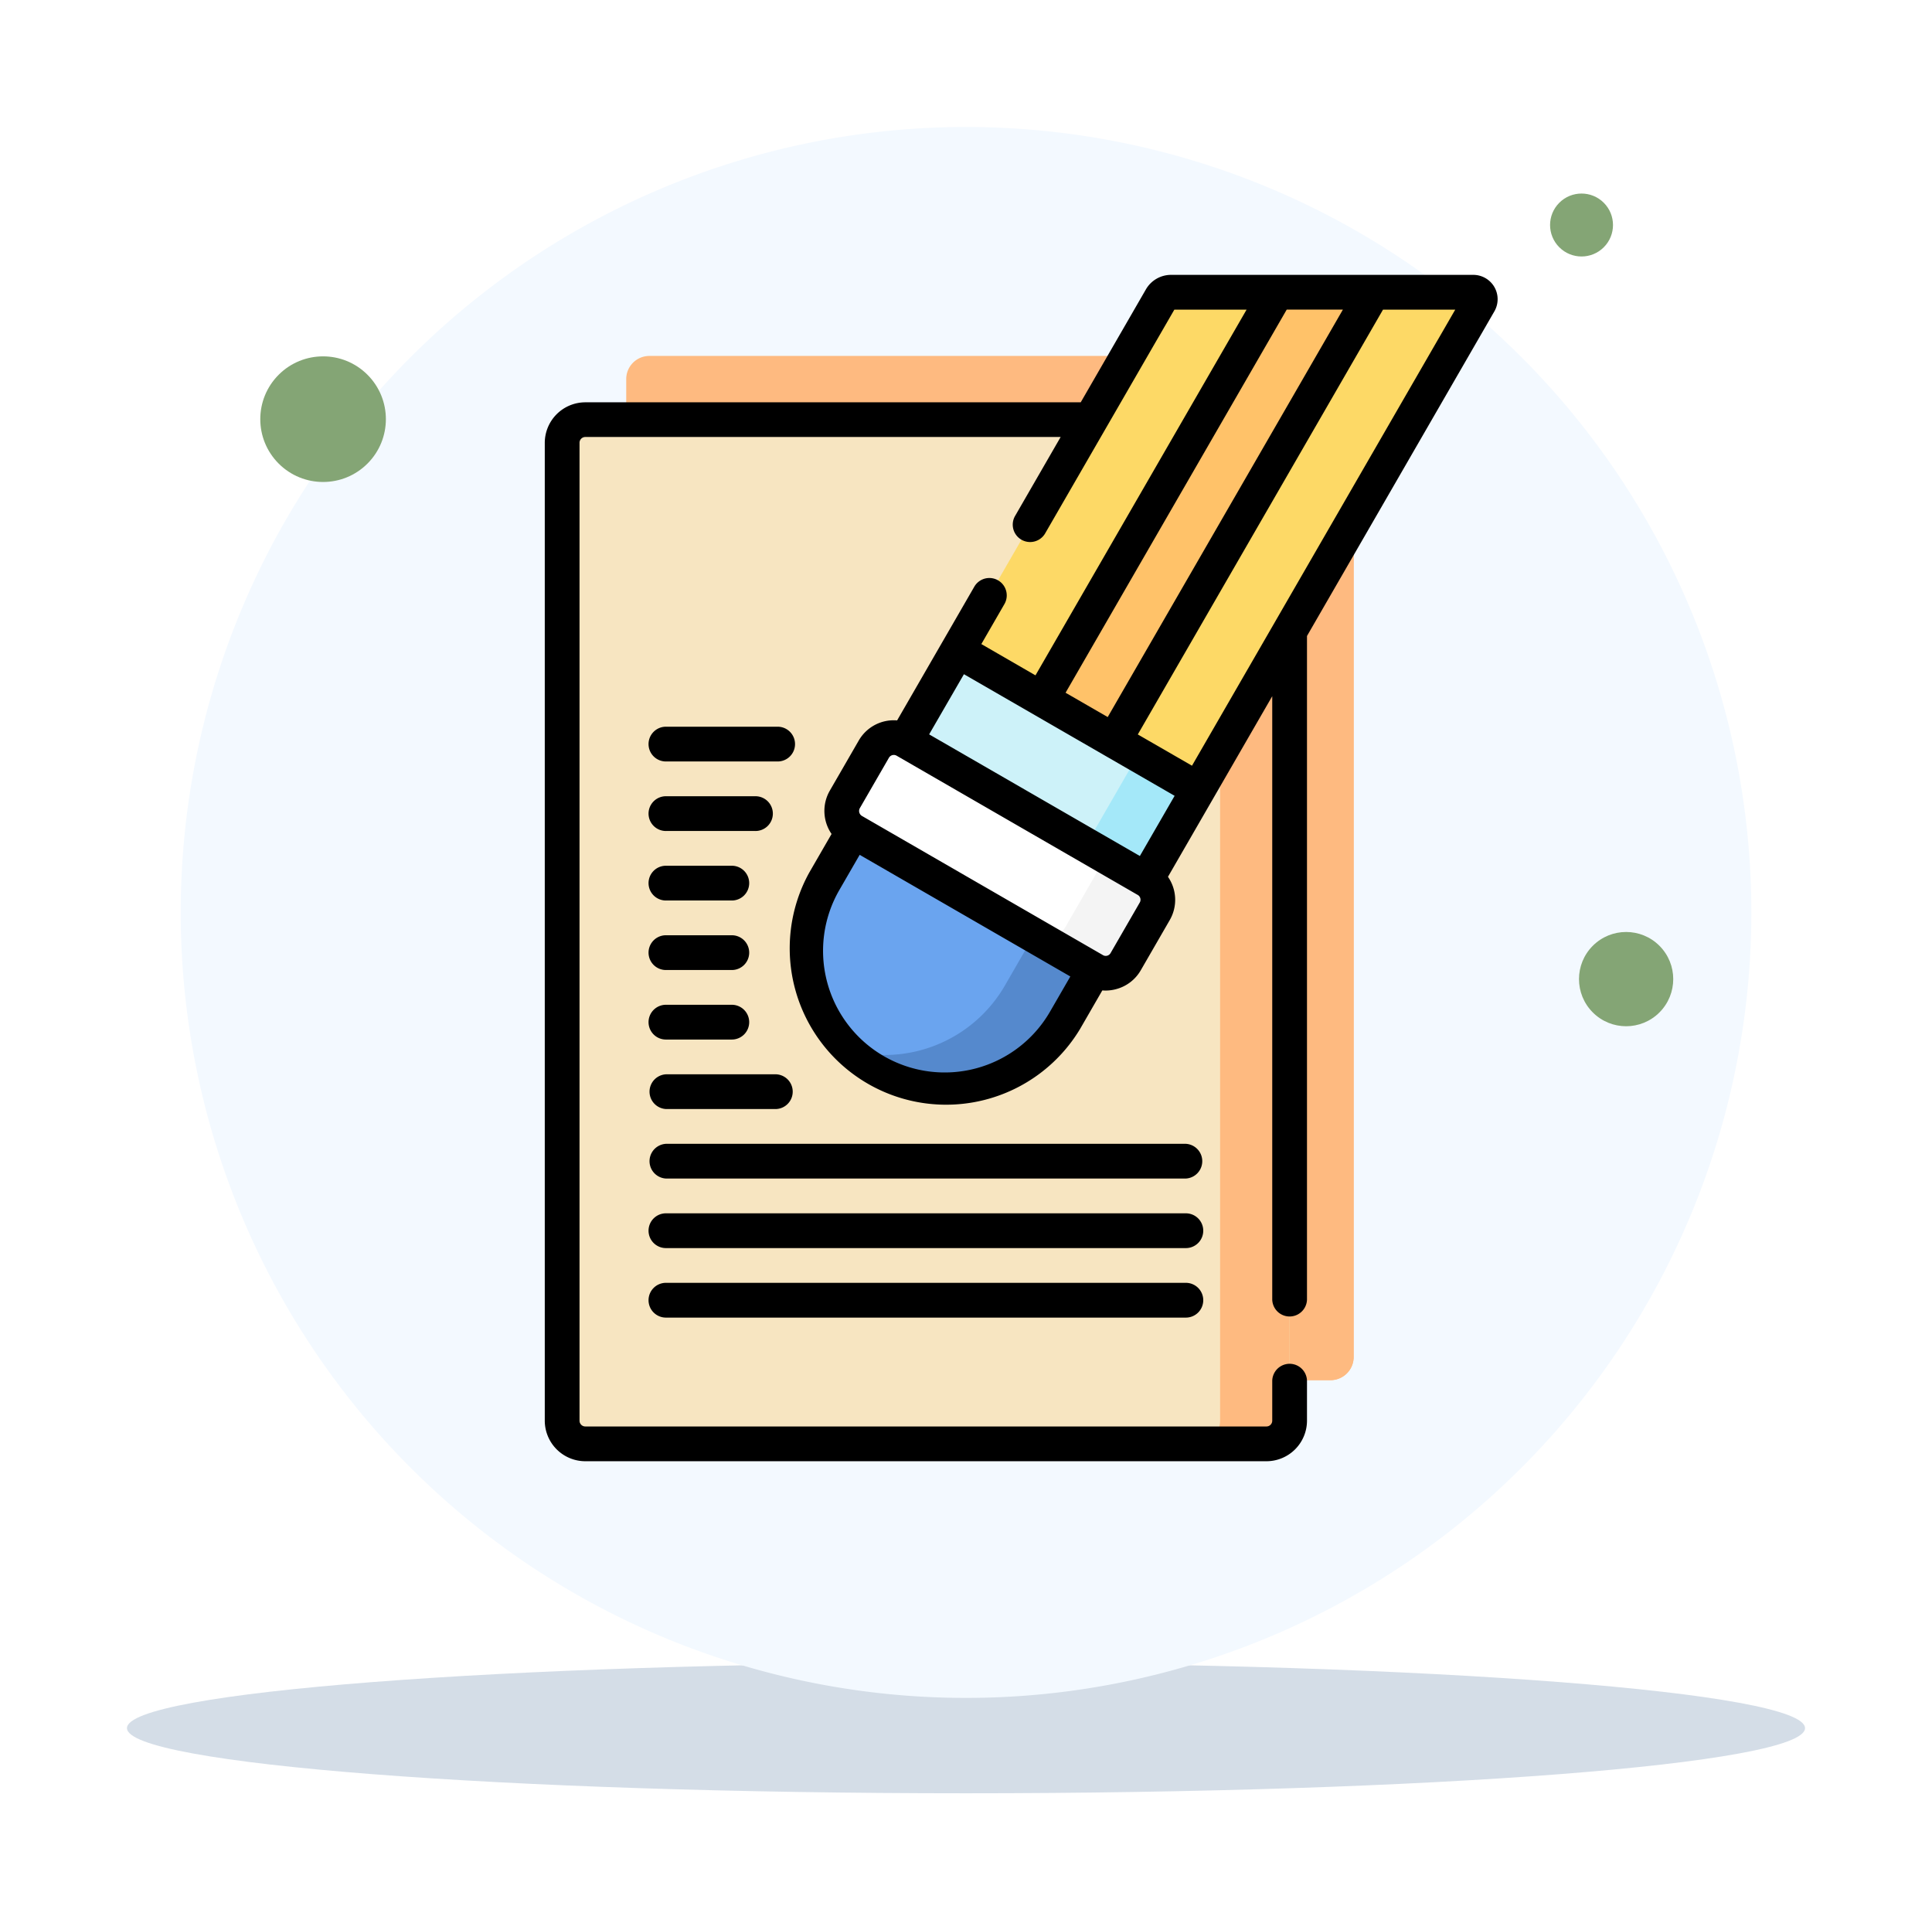 <svg xmlns="http://www.w3.org/2000/svg" xmlns:xlink="http://www.w3.org/1999/xlink" width="136.941" height="136.088" viewBox="0 0 136.941 136.088">
  <defs>
    <filter id="Trazado_634157" x="0" y="108.854" width="136.941" height="27.234" filterUnits="userSpaceOnUse">
      <feOffset dy="3" input="SourceAlpha"/>
      <feGaussianBlur stdDeviation="3" result="blur"/>
      <feFlood flood-opacity="0.161"/>
      <feComposite operator="in" in2="blur"/>
      <feComposite in="SourceGraphic"/>
    </filter>
    <filter id="Trazado_634156" x="3.808" y="0" width="129.325" height="129.325" filterUnits="userSpaceOnUse">
      <feOffset dy="3" input="SourceAlpha"/>
      <feGaussianBlur stdDeviation="3" result="blur-2"/>
      <feFlood flood-opacity="0.161"/>
      <feComposite operator="in" in2="blur-2"/>
      <feComposite in="SourceGraphic"/>
    </filter>
    <filter id="Elipse_5225" x="7.601" y="14.411" width="30.589" height="30.589" filterUnits="userSpaceOnUse">
      <feOffset dy="3" input="SourceAlpha"/>
      <feGaussianBlur stdDeviation="3" result="blur-3"/>
      <feFlood flood-opacity="0.161"/>
      <feComposite operator="in" in2="blur-3"/>
      <feComposite in="SourceGraphic"/>
    </filter>
    <filter id="Elipse_7578" x="101.534" y="55.663" width="27.448" height="27.448" filterUnits="userSpaceOnUse">
      <feOffset dy="3" input="SourceAlpha"/>
      <feGaussianBlur stdDeviation="3" result="blur-4"/>
      <feFlood flood-opacity="0.161"/>
      <feComposite operator="in" in2="blur-4"/>
      <feComposite in="SourceGraphic"/>
    </filter>
    <filter id="Elipse_7579" x="99.951" y="3.792" width="24.306" height="24.306" filterUnits="userSpaceOnUse">
      <feOffset dy="3" input="SourceAlpha"/>
      <feGaussianBlur stdDeviation="3" result="blur-5"/>
      <feFlood flood-opacity="0.161"/>
      <feComposite operator="in" in2="blur-5"/>
      <feComposite in="SourceGraphic"/>
    </filter>
  </defs>
  <g id="_17" data-name="17" transform="translate(-1229.882 -2811.484)">
    <g id="Grupo_946757" data-name="Grupo 946757" transform="translate(1238.882 2817.484)">
      <g id="Grupo_946416" data-name="Grupo 946416" transform="translate(0)">
        <g transform="matrix(1, 0, 0, 1, -9, -6)" filter="url(#Trazado_634157)">
          <path id="Trazado_634157-2" data-name="Trazado 634157" d="M59.471,0C26.626,0,0,2.067,0,4.617S26.626,9.234,59.471,9.234s59.471-2.067,59.471-4.617S92.315,0,59.471,0Z" transform="translate(9 114.85)" fill="#d4dde7"/>
        </g>
        <g transform="matrix(1, 0, 0, 1, -9, -6)" filter="url(#Trazado_634156)">
          <path id="Trazado_634156-2" data-name="Trazado 634156" d="M55.663,0a55.663,55.663,0,1,0,55.663,55.663A55.663,55.663,0,0,0,55.663,0Z" transform="translate(12.81 6)" fill="#f3f9ff"/>
        </g>
        <g transform="matrix(1, 0, 0, 1, -9, -6)" filter="url(#Elipse_5225)">
          <circle id="Elipse_5225-2" data-name="Elipse 5225" cx="4.451" cy="4.451" r="4.451" transform="translate(22.9 33) rotate(-135)" fill="#84a575"/>
        </g>
        <g transform="matrix(1, 0, 0, 1, -9, -6)" filter="url(#Elipse_7578)">
          <circle id="Elipse_7578-2" data-name="Elipse 7578" cx="3.34" cy="3.34" r="3.34" transform="translate(115.26 71.11) rotate(-135)" fill="#84a575"/>
        </g>
        <g transform="matrix(1, 0, 0, 1, -9, -6)" filter="url(#Elipse_7579)">
          <circle id="Elipse_7579-2" data-name="Elipse 7579" cx="2.23" cy="2.23" r="2.23" transform="translate(112.1 16.1) rotate(-135)" fill="#84a575"/>
        </g>
      </g>
    </g>
    <g id="Grupo_946779" data-name="Grupo 946779" transform="translate(11 -184.591)">
      <g id="borrador" transform="translate(1262.035 3011.037)">
        <g id="Grupo_946777" data-name="Grupo 946777" transform="translate(1.231 1.231)">
          <path id="Trazado_653579" data-name="Trazado 653579" d="M107.776,135.082H59.5a1.642,1.642,0,0,1-1.642-1.642v-69.3A1.642,1.642,0,0,1,59.5,62.5h48.278a1.642,1.642,0,0,1,1.642,1.642v69.3A1.642,1.642,0,0,1,107.776,135.082Z" transform="translate(-57.855 -53.469)" fill="#feba80"/>
          <path id="Trazado_653580" data-name="Trazado 653580" d="M338.422,64.143v69.3a1.643,1.643,0,0,1-1.642,1.642h-4.926a1.643,1.643,0,0,0,1.642-1.642v-69.3a1.643,1.643,0,0,0-1.642-1.642h4.926A1.643,1.643,0,0,1,338.422,64.143Z" transform="translate(-286.86 -53.469)" fill="#feba80"/>
          <path id="Trazado_653583" data-name="Trazado 653583" d="M180.8,200.531l-2.053,3.555a1.642,1.642,0,0,0,.6,2.243l17.065,9.853a1.642,1.642,0,0,0,2.243-.6l2.053-3.555a1.642,1.642,0,0,0-.6-2.243l-17.065-9.853A1.642,1.642,0,0,0,180.8,200.531Z" transform="translate(-158.715 -168.146)" fill="#feba80"/>
          <path id="Trazado_653584" data-name="Trazado 653584" d="M270.038,250.752l-2.053,3.555a1.642,1.642,0,0,1-2.243.6l-4.266-2.463a1.642,1.642,0,0,0,2.243-.6l2.053-3.555a1.643,1.643,0,0,0-.6-2.243l4.266,2.463A1.643,1.643,0,0,1,270.038,250.752Z" transform="translate(-228.039 -206.874)" fill="#feba80"/>
          <path id="Trazado_653585" data-name="Trazado 653585" d="M0,0H7.39V19.705H0Z" transform="matrix(0.5, -0.866, 0.866, 0.5, 24.332, 31.784)" fill="#feba80"/>
          <path id="Trazado_653586" data-name="Trazado 653586" d="M0,0H7.39V4.926H0Z" transform="matrix(0.5, -0.866, 0.866, 0.5, 37.131, 39.173)" fill="#feba80"/>
          <path id="Trazado_653588" data-name="Trazado 653588" d="M181.371,253.43l2.053-3.555-17.065-9.853-2.053,3.555a9.853,9.853,0,0,0,17.065,9.853Z" transform="translate(-145.721 -201.839)" fill="#feba80"/>
          <path id="Trazado_653589" data-name="Trazado 653589" d="M198.441,287.48l-2.053,3.555a9.861,9.861,0,0,1-15.437,2.106,9.856,9.856,0,0,0,11.171-4.569l2.053-3.555Z" transform="translate(-160.737 -239.445)" fill="#feba80"/>
        </g>
        <g id="Grupo_946778" data-name="Grupo 946778" transform="translate(0)">
          <path id="Trazado_653591" data-name="Trazado 653591" d="M96.588,197.463h7.919a1.232,1.232,0,0,0,0-2.463H96.588a1.232,1.232,0,1,0,0,2.463Z" transform="translate(-87.966 -162.979)" fill="#feba80"/>
          <path id="Trazado_653592" data-name="Trazado 653592" d="M96.588,227.463h6.277a1.232,1.232,0,1,0,0-2.463H96.588a1.232,1.232,0,1,0,0,2.463Z" transform="translate(-87.966 -188.052)" fill="#feba80"/>
          <path id="Trazado_653593" data-name="Trazado 653593" d="M96.588,257.463h4.6a1.232,1.232,0,1,0,0-2.463h-4.6a1.232,1.232,0,1,0,0,2.463Z" transform="translate(-87.966 -213.126)" fill="#feba80"/>
          <path id="Trazado_653594" data-name="Trazado 653594" d="M96.588,317.463h4.6a1.232,1.232,0,1,0,0-2.463h-4.6a1.232,1.232,0,1,0,0,2.463Z" transform="translate(-87.966 -263.273)" fill="#feba80"/>
          <path id="Trazado_653595" data-name="Trazado 653595" d="M96.588,287.463h4.6a1.232,1.232,0,1,0,0-2.463h-4.6a1.232,1.232,0,1,0,0,2.463Z" transform="translate(-87.966 -238.2)" fill="#feba80"/>
          <path id="Trazado_653596" data-name="Trazado 653596" d="M96.588,347.463h7.755a1.232,1.232,0,0,0,0-2.463H96.588a1.232,1.232,0,0,0,0,2.463Z" transform="translate(-87.966 -288.347)" fill="#feba80"/>
          <path id="Trazado_653597" data-name="Trazado 653597" d="M133.371,375H96.588a1.232,1.232,0,0,0,0,2.463h36.784a1.232,1.232,0,0,0,0-2.463Z" transform="translate(-87.966 -313.421)" fill="#feba80"/>
          <path id="Trazado_653598" data-name="Trazado 653598" d="M133.371,435H96.588a1.232,1.232,0,1,0,0,2.463h36.784a1.232,1.232,0,1,0,0-2.463Z" transform="translate(-87.966 -363.568)" fill="#feba80"/>
          <path id="Trazado_653599" data-name="Trazado 653599" d="M133.371,405H96.588a1.232,1.232,0,1,0,0,2.463h36.784a1.232,1.232,0,1,0,0-2.463Z" transform="translate(-87.966 -338.494)" fill="#feba80"/>
        </g>
      </g>
      <g id="borrador-2" data-name="borrador" transform="translate(1257.496 3015.554)">
        <g id="Grupo_946777-2" data-name="Grupo 946777" transform="translate(1.231 1.231)">
          <path id="Trazado_653579-2" data-name="Trazado 653579" d="M107.776,135.082H59.5a1.642,1.642,0,0,1-1.642-1.642v-69.3A1.642,1.642,0,0,1,59.5,62.5h48.278a1.642,1.642,0,0,1,1.642,1.642v69.3A1.642,1.642,0,0,1,107.776,135.082Z" transform="translate(-57.855 -53.469)" fill="#f7e5c1"/>
          <path id="Trazado_653580-2" data-name="Trazado 653580" d="M338.422,64.143v69.3a1.643,1.643,0,0,1-1.642,1.642h-4.926a1.643,1.643,0,0,0,1.642-1.642v-69.3a1.643,1.643,0,0,0-1.642-1.642h4.926A1.643,1.643,0,0,1,338.422,64.143Z" transform="translate(-286.86 -53.469)" fill="#feba80"/>
          <path id="Trazado_653581" data-name="Trazado 653581" d="M227.907,8.241,200.6,55.537l-17.065-9.853L205.342,7.913a.821.821,0,0,1,.711-.411H227.48A.493.493,0,0,1,227.907,8.241Z" transform="translate(-162.897 -7.502)" fill="#fdd966"/>
          <path id="Trazado_653582" data-name="Trazado 653582" d="M293.044,8.239l-27.307,47.3-4.266-2.463L287.783,7.5h4.835a.493.493,0,0,1,.426.739Z" transform="translate(-228.035 -7.499)" fill="#fdd966"/>
          <path id="Trazado_653583-2" data-name="Trazado 653583" d="M180.8,200.531l-2.053,3.555a1.642,1.642,0,0,0,.6,2.243l17.065,9.853a1.642,1.642,0,0,0,2.243-.6l2.053-3.555a1.642,1.642,0,0,0-.6-2.243l-17.065-9.853A1.642,1.642,0,0,0,180.8,200.531Z" transform="translate(-158.715 -168.146)" fill="#fff"/>
          <path id="Trazado_653584-2" data-name="Trazado 653584" d="M270.038,250.752l-2.053,3.555a1.642,1.642,0,0,1-2.243.6l-4.266-2.463a1.642,1.642,0,0,0,2.243-.6l2.053-3.555a1.643,1.643,0,0,0-.6-2.243l4.266,2.463A1.643,1.643,0,0,1,270.038,250.752Z" transform="translate(-228.039 -206.874)" fill="#f4f4f4"/>
          <path id="Trazado_653585-2" data-name="Trazado 653585" d="M0,0H7.39V19.705H0Z" transform="matrix(0.5, -0.866, 0.866, 0.5, 24.332, 31.784)" fill="#cdf2f9"/>
          <path id="Trazado_653586-2" data-name="Trazado 653586" d="M0,0H7.39V4.926H0Z" transform="matrix(0.5, -0.866, 0.866, 0.5, 37.131, 39.173)" fill="#a4e8f9"/>
          <path id="Trazado_653587" data-name="Trazado 653587" d="M288.377,7.5,270.025,39.29l-5.12-2.956L281.551,7.5Z" transform="translate(-230.905 -7.502)" fill="#ffc269"/>
          <path id="Trazado_653588-2" data-name="Trazado 653588" d="M181.371,253.43l2.053-3.555-17.065-9.853-2.053,3.555a9.853,9.853,0,0,0,17.065,9.853Z" transform="translate(-145.721 -201.839)" fill="#6aa4ef"/>
          <path id="Trazado_653589-2" data-name="Trazado 653589" d="M198.441,287.48l-2.053,3.555a9.861,9.861,0,0,1-15.437,2.106,9.856,9.856,0,0,0,11.171-4.569l2.053-3.555Z" transform="translate(-160.737 -239.445)" fill="#5589cd"/>
        </g>
        <g id="Grupo_946778-2" data-name="Grupo 946778" transform="translate(0 0)">
          <path id="Trazado_653590" data-name="Trazado 653590" d="M117.664.862A1.729,1.729,0,0,0,116.171,0H94.744a2.058,2.058,0,0,0-1.778,1.026L88.344,9.032H53.23a2.877,2.877,0,0,0-2.874,2.874V81.2a2.877,2.877,0,0,0,2.874,2.874h48.278a2.877,2.877,0,0,0,2.874-2.874V78.366a1.232,1.232,0,0,0-2.463,0V81.2a.411.411,0,0,1-.411.411H53.23a.411.411,0,0,1-.411-.411v-69.3a.411.411,0,0,1,.411-.411H86.922l-3.246,5.623a1.232,1.232,0,0,0,2.133,1.232L94.981,2.463h5.12L85.137,28.381,81.3,26.164l1.636-2.834A1.232,1.232,0,0,0,80.8,22.1L75.33,31.574A2.863,2.863,0,0,0,72.611,33l-2.053,3.555a2.875,2.875,0,0,0,.126,3.066l-1.578,2.732A11.084,11.084,0,0,0,88.3,53.437l1.575-2.728c.076.006.151.01.227.01a2.89,2.89,0,0,0,.748-.1A2.855,2.855,0,0,0,92.6,49.281l2.053-3.555a2.864,2.864,0,0,0-.125-3.068l3.219-5.575,4.172-7.225V72.619a1.232,1.232,0,0,0,2.463,0V25.592L117.664,2.586a1.729,1.729,0,0,0,0-1.724Zm-14.719,1.6h3.982L90.257,31.337,87.27,29.613ZM86.172,52.206a8.621,8.621,0,1,1-14.932-8.621L72.676,41.1l14.932,8.621Zm6.349-7.712L90.467,48.05a.393.393,0,0,1-.561.15L72.841,38.347a.411.411,0,0,1-.15-.561l2.053-3.555a.4.4,0,0,1,.561-.15L92.37,43.934a.393.393,0,0,1,.15.561Zm.015-3.31L77.6,32.564,80.066,28.3,95,36.918Zm3.695-6.4L92.39,32.569,109.771,2.463h5.12Z" transform="translate(-50.356)"/>
          <path id="Trazado_653591-2" data-name="Trazado 653591" d="M96.588,197.463h7.919a1.232,1.232,0,0,0,0-2.463H96.588a1.232,1.232,0,1,0,0,2.463Z" transform="translate(-87.966 -162.979)"/>
          <path id="Trazado_653592-2" data-name="Trazado 653592" d="M96.588,227.463h6.277a1.232,1.232,0,1,0,0-2.463H96.588a1.232,1.232,0,1,0,0,2.463Z" transform="translate(-87.966 -188.052)"/>
          <path id="Trazado_653593-2" data-name="Trazado 653593" d="M96.588,257.463h4.6a1.232,1.232,0,1,0,0-2.463h-4.6a1.232,1.232,0,1,0,0,2.463Z" transform="translate(-87.966 -213.126)"/>
          <path id="Trazado_653594-2" data-name="Trazado 653594" d="M96.588,317.463h4.6a1.232,1.232,0,1,0,0-2.463h-4.6a1.232,1.232,0,1,0,0,2.463Z" transform="translate(-87.966 -263.273)"/>
          <path id="Trazado_653595-2" data-name="Trazado 653595" d="M96.588,287.463h4.6a1.232,1.232,0,1,0,0-2.463h-4.6a1.232,1.232,0,1,0,0,2.463Z" transform="translate(-87.966 -238.2)"/>
          <path id="Trazado_653596-2" data-name="Trazado 653596" d="M96.588,347.463h7.755a1.232,1.232,0,0,0,0-2.463H96.588a1.232,1.232,0,0,0,0,2.463Z" transform="translate(-87.966 -288.347)"/>
          <path id="Trazado_653597-2" data-name="Trazado 653597" d="M133.371,375H96.588a1.232,1.232,0,0,0,0,2.463h36.784a1.232,1.232,0,0,0,0-2.463Z" transform="translate(-87.966 -313.421)"/>
          <path id="Trazado_653598-2" data-name="Trazado 653598" d="M133.371,435H96.588a1.232,1.232,0,1,0,0,2.463h36.784a1.232,1.232,0,1,0,0-2.463Z" transform="translate(-87.966 -363.568)"/>
          <path id="Trazado_653599-2" data-name="Trazado 653599" d="M133.371,405H96.588a1.232,1.232,0,1,0,0,2.463h36.784a1.232,1.232,0,1,0,0-2.463Z" transform="translate(-87.966 -338.494)"/>
        </g>
      </g>
    </g>
  </g>
</svg>
